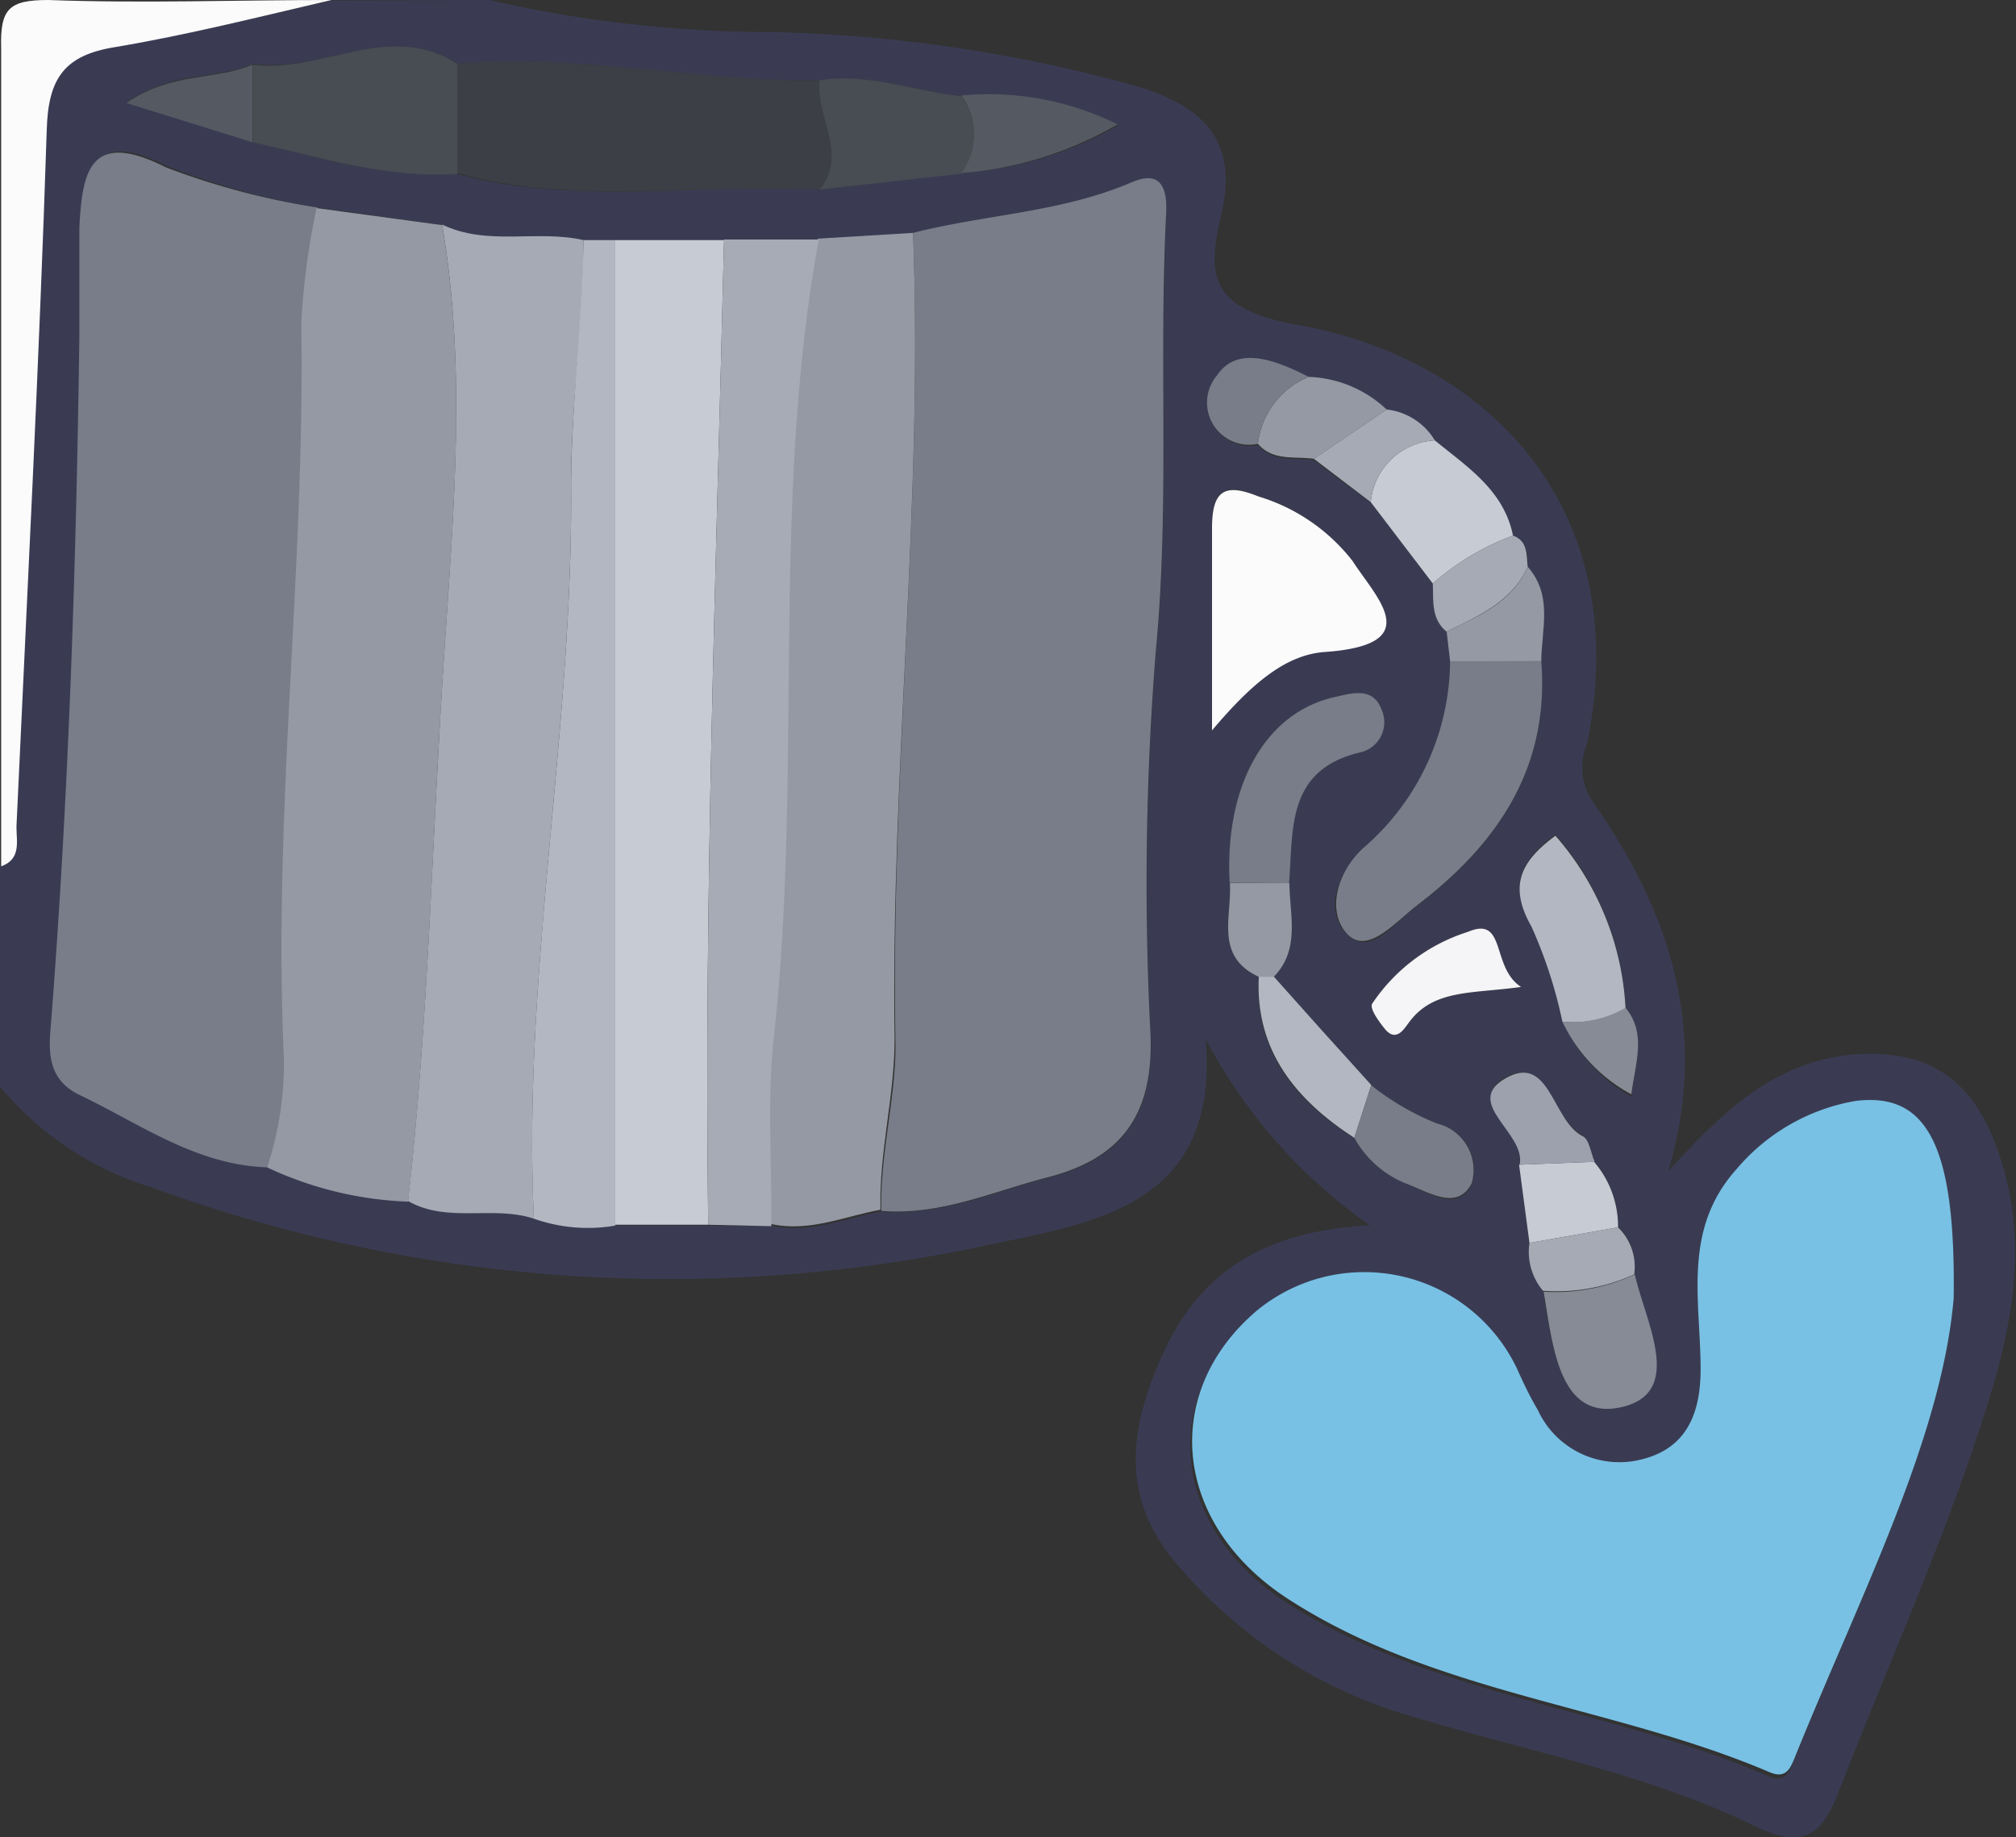 <svg xmlns="http://www.w3.org/2000/svg" viewBox="0 0 69.86 63.67">
    <rect x="0" y="0" width="69.86" height="63.67" fill="#333333" stroke="none"/>
    <g>
        <path d="M16.94,0a44,44,0,0,0,9.72,1.11A51.11,51.11,0,0,1,39.43,3c2.3.7,3.5,1.9,2.88,4.48-.5,2.11-.34,3.23,2.6,3.77C51.49,12.39,56.66,17.56,55,25.75a2.13,2.13,0,0,0,.17,2c2.71,3.84,4.07,8,2.64,12.83,1.93-2.09,3.83-4,6.88-4.06,2.49-.05,3.8,1.21,4.56,3.41,1.18,3.38.34,6.65-.72,9.79C67.13,53.93,65.3,58,63.67,62.2c-.57,1.45-1.27,1.85-2.83,1.09-3.72-1.82-7.82-2.58-11.76-3.77A16.7,16.7,0,0,1,40.62,54c-1.82-2.26-1.44-4.65-.31-7.11,1.37-3,3.73-4.24,7.16-4.43A18.26,18.26,0,0,1,41.78,36c.47,5.75-3.76,6.35-7.54,7.14a52.22,52.22,0,0,1-29-2A11,11,0,0,1,0,37.65V30c.7-.25.51-.86.53-1.37.37-8,.79-16.1,1.05-24.15,0-1.79.61-2.59,2.37-2.87,2.51-.42,5-1,7.5-1.59ZM50.13,21.89l.12,1a8.62,8.62,0,0,1-2.91,6.43c-1,.88-1.49,2.23-.66,3.06s1.69-.47,2.44-1c2.78-2.12,4.58-4.76,4.29-8.45,0-1.12.41-2.29-.47-3.27,0-.42,0-.89-.51-1.08-.32-1.58-1.59-2.38-2.71-3.3a2.23,2.23,0,0,0-1.67-1.07,4.14,4.14,0,0,0-2.7-1.13c-1.08-.55-2.46-1.12-3.17,0a1.46,1.46,0,0,0,1.41,2.35c.53.61,1.27.42,1.94.52l2,1.5,2.15,2.82C49.68,20.81,49.58,21.44,50.13,21.89Zm5.13,18.37c-.14-.32-.19-.81-.44-.93-1-.53-1.19-2.79-2.64-2s.71,1.91.48,3L53,43.07a2.09,2.09,0,0,0,.47,1.66c.31,1.8.55,4.52,2.7,4s.83-2.95.46-4.6a1.9,1.9,0,0,0-.56-1.63A3.44,3.44,0,0,0,55.26,40.26ZM44.14,33.85c.93-1,.55-2.14.53-3.25.15-1.86-.1-3.9,2.43-4.52a1.07,1.07,0,0,0,.78-1.48c-.29-.81-1-.58-1.61-.45-2.42.53-3.84,3.06-3.66,6.44.08,1.16-.53,2.54,1,3.25-.13,2.59,1.26,4.29,3.31,5.59A3.57,3.57,0,0,0,48.71,41c.78.31,1.8,1.08,2.31,0a1.66,1.66,0,0,0-1.23-2.07,9.12,9.12,0,0,1-2.27-1.32Zm12.19,1.07a9.83,9.83,0,0,0-2.43-6c-1.21.89-1.63,1.74-.83,3.15a16,16,0,0,1,1.07,3.29A5.53,5.53,0,0,0,56.53,38C56.68,36.79,57.06,35.82,56.33,34.92Zm-23-31.59c-1.64-.17-3.23-.82-4.91-.55-4.2.07-8.34-.93-12.55-.57-2.37-1.52-4.73.35-7.1,0-1.27.55-2.82.25-4.37,1.33L8.75,4.93c2.34.53,4.64,1.26,7.09,1.1,4.14,1.11,8.37.32,12.56.54L33.31,6a12.83,12.83,0,0,0,5.42-1.64A10.06,10.06,0,0,0,33.31,3.33Zm-12,39.14,3.22,0h2.19c1.33.3,2.55-.26,3.81-.49,2.05.17,3.88-.68,5.79-1.17,2.55-.66,3.64-2.17,3.54-4.92a101.42,101.42,0,0,1,.18-13.28c.49-5.07.1-10.12.36-15.17,0-.81-.12-1.57-1.2-1.1-2.43,1-5.06,1.11-7.57,1.75l-3.27.24H25.09l-3.77,0h-1.1c-1.61-.37-3.33.22-4.9-.54L11,7.19A25.78,25.78,0,0,1,5.8,5.76c-2.63-1.34-2.88.17-3,2.08-.07,1.26,0,2.53,0,3.8-.13,8-.39,16-1,24-.08,1,0,1.77,1,2.26,2.1,1,4,2.43,6.5,2.51a12.54,12.54,0,0,0,4.89,1.17c1.37.78,2.94.14,4.36.6A5.52,5.52,0,0,0,21.32,42.47ZM67.7,45c.08-5.44-1-7.18-3.41-6.79a6.94,6.94,0,0,0-4.13,2.37c-1.88,2.1-1.21,4.55-1.24,6.93,0,1.46-.47,2.71-2,3.11A3.11,3.11,0,0,1,53.25,49c-.27-.47-.51-1-.73-1.45a5.86,5.86,0,0,0-9-2c-3.36,2.81-3,7.37,1.08,10,5.08,3.25,11.24,3.64,16.68,6,.61.26.74-.18.92-.62C64.5,55.25,67.28,49.85,67.7,45ZM42,25.31c1.35-1.62,2.54-2.64,3.93-2.74,3.48-.26,1.76-1.85.92-3.15a6.51,6.51,0,0,0-3.27-2.24C42.42,16.7,42,17,42,18.29,42.06,20.43,42,22.57,42,25.31ZM52.71,34.2c-1.05-.68-.5-2.48-1.84-1.91a6.26,6.26,0,0,0-3.32,2.49c-.1.17.24.63.46.9.37.42.63,0,.8-.23C49.66,34.27,51,34.44,52.71,34.2Z"
              style="fill:#3a3b53"/>
        <path d="M11.49,0C9,.58,6.5,1.21,4,1.63,2.23,1.91,1.67,2.71,1.62,4.5,1.36,12.55.94,20.6.57,28.65c0,.51.17,1.12-.53,1.37,0-9.45,0-18.9,0-28.34C0,.31.3,0,1.67,0,4.94.12,8.21,0,11.49,0Z"
              style="fill:#fbfbfc"/>
        <path d="M67.7,45c-.42,4.82-3.2,10.22-5.46,15.79-.18.44-.31.88-.92.62-5.44-2.32-11.6-2.71-16.68-6-4-2.59-4.44-7.15-1.08-10a5.86,5.86,0,0,1,9,2c.22.49.46,1,.73,1.45a3.11,3.11,0,0,0,3.64,1.7c1.56-.4,2-1.65,2-3.11,0-2.38-.64-4.83,1.24-6.93a6.94,6.94,0,0,1,4.13-2.37C66.73,37.85,67.78,39.59,67.7,45Z"
              style="fill:#78c1e4"/>
        <path d="M31.64,8.07c2.51-.64,5.14-.71,7.57-1.75,1.08-.47,1.24.29,1.2,1.1-.26,5.05.13,10.1-.36,15.17a101.42,101.42,0,0,0-.18,13.28c.1,2.75-1,4.26-3.54,4.92-1.91.49-3.74,1.34-5.79,1.17-.05-2,.53-4,.49-5.92C30.86,26.7,32,17.4,31.64,8.07Z"
              style="fill:#787d89"/>
        <path d="M9.25,40.45c-2.46-.08-4.4-1.51-6.5-2.51-1-.49-1.08-1.31-1-2.26.63-8,.89-16,1-24,0-1.27,0-2.54,0-3.8.1-1.91.35-3.42,3-2.08A25.78,25.78,0,0,0,11,7.19a25.17,25.17,0,0,0-.53,4c.14,8.51-1,17-.6,25.52A11.36,11.36,0,0,1,9.25,40.45Z"
              style="fill:#787d89"/>
        <path d="M9.25,40.45a11.36,11.36,0,0,0,.59-3.72c-.4-8.52.74-17,.6-25.52a25.17,25.17,0,0,1,.53-4l4.35.59c.84,4.92.41,9.81.08,14.76-.43,6.36-.54,12.74-1.26,19.08A12.54,12.54,0,0,1,9.25,40.45Z"
              style="fill:#9599a4"/>
        <path d="M14.14,41.62c.72-6.34.83-12.72,1.26-19.08.33-4.95.76-9.84-.08-14.76,1.57.76,3.29.17,4.9.54,0,2.87-.45,5.77-.43,8.59.06,8.48-1.69,16.84-1.29,25.32C17.08,41.76,15.51,42.4,14.14,41.62Z"
              style="fill:#a5aab5"/>
        <path d="M31.64,8.07C32,17.4,30.86,26.7,31,36c0,2-.54,3.92-.49,5.92-1.26.23-2.48.79-3.81.49,0-2.16-.15-4.35.08-6.49,1-9.19-.11-18.5,1.56-27.65Z"
              style="fill:#9599a4"/>
        <path d="M24.54,42.44l-3.22,0V8.32l3.77,0C24.82,19.68,24.39,31.05,24.54,42.44Z" style="fill:#c7cbd4"/>
        <path d="M24.54,42.44c-.15-11.39.28-22.76.55-34.14h3.28C26.7,17.46,27.83,26.77,26.81,36c-.23,2.14-.06,4.33-.08,6.49Z"
              style="fill:#a6abb6"/>
        <path d="M21.32,8.32V42.47a5.62,5.62,0,0,1-2.82-.24c-.4-8.48,1.35-16.84,1.29-25.32,0-2.82.38-5.72.43-8.59Z"
              style="fill:#b3b7c2"/>
        <path d="M15.85,2.21c4.21-.36,8.35.64,12.55.57-.15,1.26,1,2.53,0,3.79C24.21,6.35,20,7.14,15.84,6,15.84,4.76,15.85,3.49,15.85,2.21Z"
              style="fill:#3c3f45"/>
        <path d="M53.41,22.91c.29,3.69-1.51,6.33-4.29,8.45-.75.57-1.73,1.76-2.44,1s-.38-2.18.66-3.06a8.62,8.62,0,0,0,2.91-6.43Z"
              style="fill:#787d89"/>
        <path d="M42,25.31c0-2.74,0-4.88,0-7,0-1.3.42-1.59,1.6-1.11a6.51,6.51,0,0,1,3.27,2.24c.84,1.3,2.56,2.89-.92,3.15C44.56,22.67,43.37,23.69,42,25.31Z"
              style="fill:#fbfbfc"/>
        <path d="M15.85,2.21c0,1.28,0,2.55,0,3.82-2.45.16-4.75-.57-7.09-1.1V2.24C11.12,2.56,13.48.69,15.85,2.21Z"
              style="fill:#484c53"/>
        <path d="M42.61,30.59c-.18-3.38,1.24-5.91,3.66-6.44.58-.13,1.32-.36,1.61.45a1.07,1.07,0,0,1-.78,1.48c-2.53.62-2.28,2.66-2.43,4.52Z"
              style="fill:#787d89"/>
        <path d="M28.4,6.57c1-1.26-.15-2.53,0-3.79,1.68-.27,3.27.38,4.91.55a2.27,2.27,0,0,1,0,2.69Z"
              style="fill:#484c53"/>
        <path d="M54.14,35.4a16,16,0,0,0-1.07-3.29c-.8-1.41-.38-2.26.83-3.15a9.83,9.83,0,0,1,2.43,6A3.65,3.65,0,0,1,54.14,35.4Z"
              style="fill:#b3b7c2"/>
        <path d="M49.65,20.22,47.5,17.4a2.36,2.36,0,0,1,2.22-2.14c1.12.92,2.39,1.72,2.71,3.3A8.82,8.82,0,0,0,49.65,20.22Z"
              style="fill:#c7cbd4"/>
        <path d="M56.65,44.16c.37,1.65,1.74,4.1-.46,4.6s-2.39-2.23-2.7-4A6.47,6.47,0,0,0,56.65,44.16Z"
              style="fill:#868b96"/>
        <path d="M46.93,39.43c-2-1.3-3.44-3-3.31-5.59h.52q1.68,1.89,3.38,3.76C47.32,38.22,47.12,38.83,46.93,39.43Z"
              style="fill:#b3b7c2"/>
        <path d="M33.31,6a2.27,2.27,0,0,0,0-2.69,10.06,10.06,0,0,1,5.42,1A12.83,12.83,0,0,1,33.31,6Z"
              style="fill:#555962"/>
        <path d="M46.93,39.43c.19-.6.39-1.21.59-1.82a9.12,9.12,0,0,0,2.27,1.32A1.66,1.66,0,0,1,51,41c-.51,1-1.53.28-2.31,0A3.57,3.57,0,0,1,46.93,39.43Z"
              style="fill:#787d89"/>
        <path d="M52.71,34.2c-1.71.24-3.05.07-3.9,1.25-.17.23-.43.65-.8.23-.22-.27-.56-.73-.46-.9a6.26,6.26,0,0,1,3.32-2.49C52.21,31.72,51.66,33.52,52.71,34.2Z"
              style="fill:#f5f4f6"/>
        <path d="M45.53,15.9c-.67-.1-1.41.09-1.94-.52a2.87,2.87,0,0,1,1.76-2.32,4.14,4.14,0,0,1,2.7,1.13Z"
              style="fill:#9599a4"/>
        <path d="M53,43.07l-.36-2.71,2.6-.1a3.44,3.44,0,0,1,.83,2.27Z" style="fill:#c7cbd4"/>
        <path d="M55.26,40.26l-2.6.1c.23-1.1-2-2.14-.48-3s1.61,1.45,2.64,2C55.07,39.45,55.12,39.94,55.26,40.26Z"
              style="fill:#9da1ad"/>
        <path d="M8.75,2.24V4.93L4.38,3.57C5.93,2.49,7.48,2.79,8.75,2.24Z" style="fill:#555962"/>
        <path d="M49.65,20.22a8.82,8.82,0,0,1,2.78-1.66c.52.19.46.66.51,1.08-.55,1.22-1.71,1.7-2.81,2.25C49.58,21.44,49.68,20.81,49.65,20.22Z"
              style="fill:#a5aab5"/>
        <path d="M50.13,21.89c1.1-.55,2.26-1,2.81-2.25.88,1,.48,2.15.47,3.27H50.25Z" style="fill:#9599a4"/>
        <path d="M44.14,33.85h-.52c-1.54-.71-.93-2.09-1-3.25h2.06C44.69,31.71,45.07,32.89,44.14,33.85Z"
              style="fill:#9599a4"/>
        <path d="M45.35,13.06a2.87,2.87,0,0,0-1.76,2.32A1.46,1.46,0,0,1,42.18,13C42.89,11.94,44.27,12.51,45.35,13.06Z"
              style="fill:#787d89"/>
        <path d="M53,43.07l3.07-.54a1.9,1.9,0,0,1,.56,1.63,6.47,6.47,0,0,1-3.16.57A2.09,2.09,0,0,1,53,43.07Z"
              style="fill:#a5aab5"/>
        <path d="M45.53,15.9l2.52-1.71a2.23,2.23,0,0,1,1.67,1.07A2.36,2.36,0,0,0,47.5,17.4Z" style="fill:#a5aab5"/>
        <path d="M54.14,35.4a3.65,3.65,0,0,0,2.19-.48c.73.9.35,1.87.2,3A5.53,5.53,0,0,1,54.14,35.4Z"
              style="fill:#868b96"/>
    </g>
</svg>